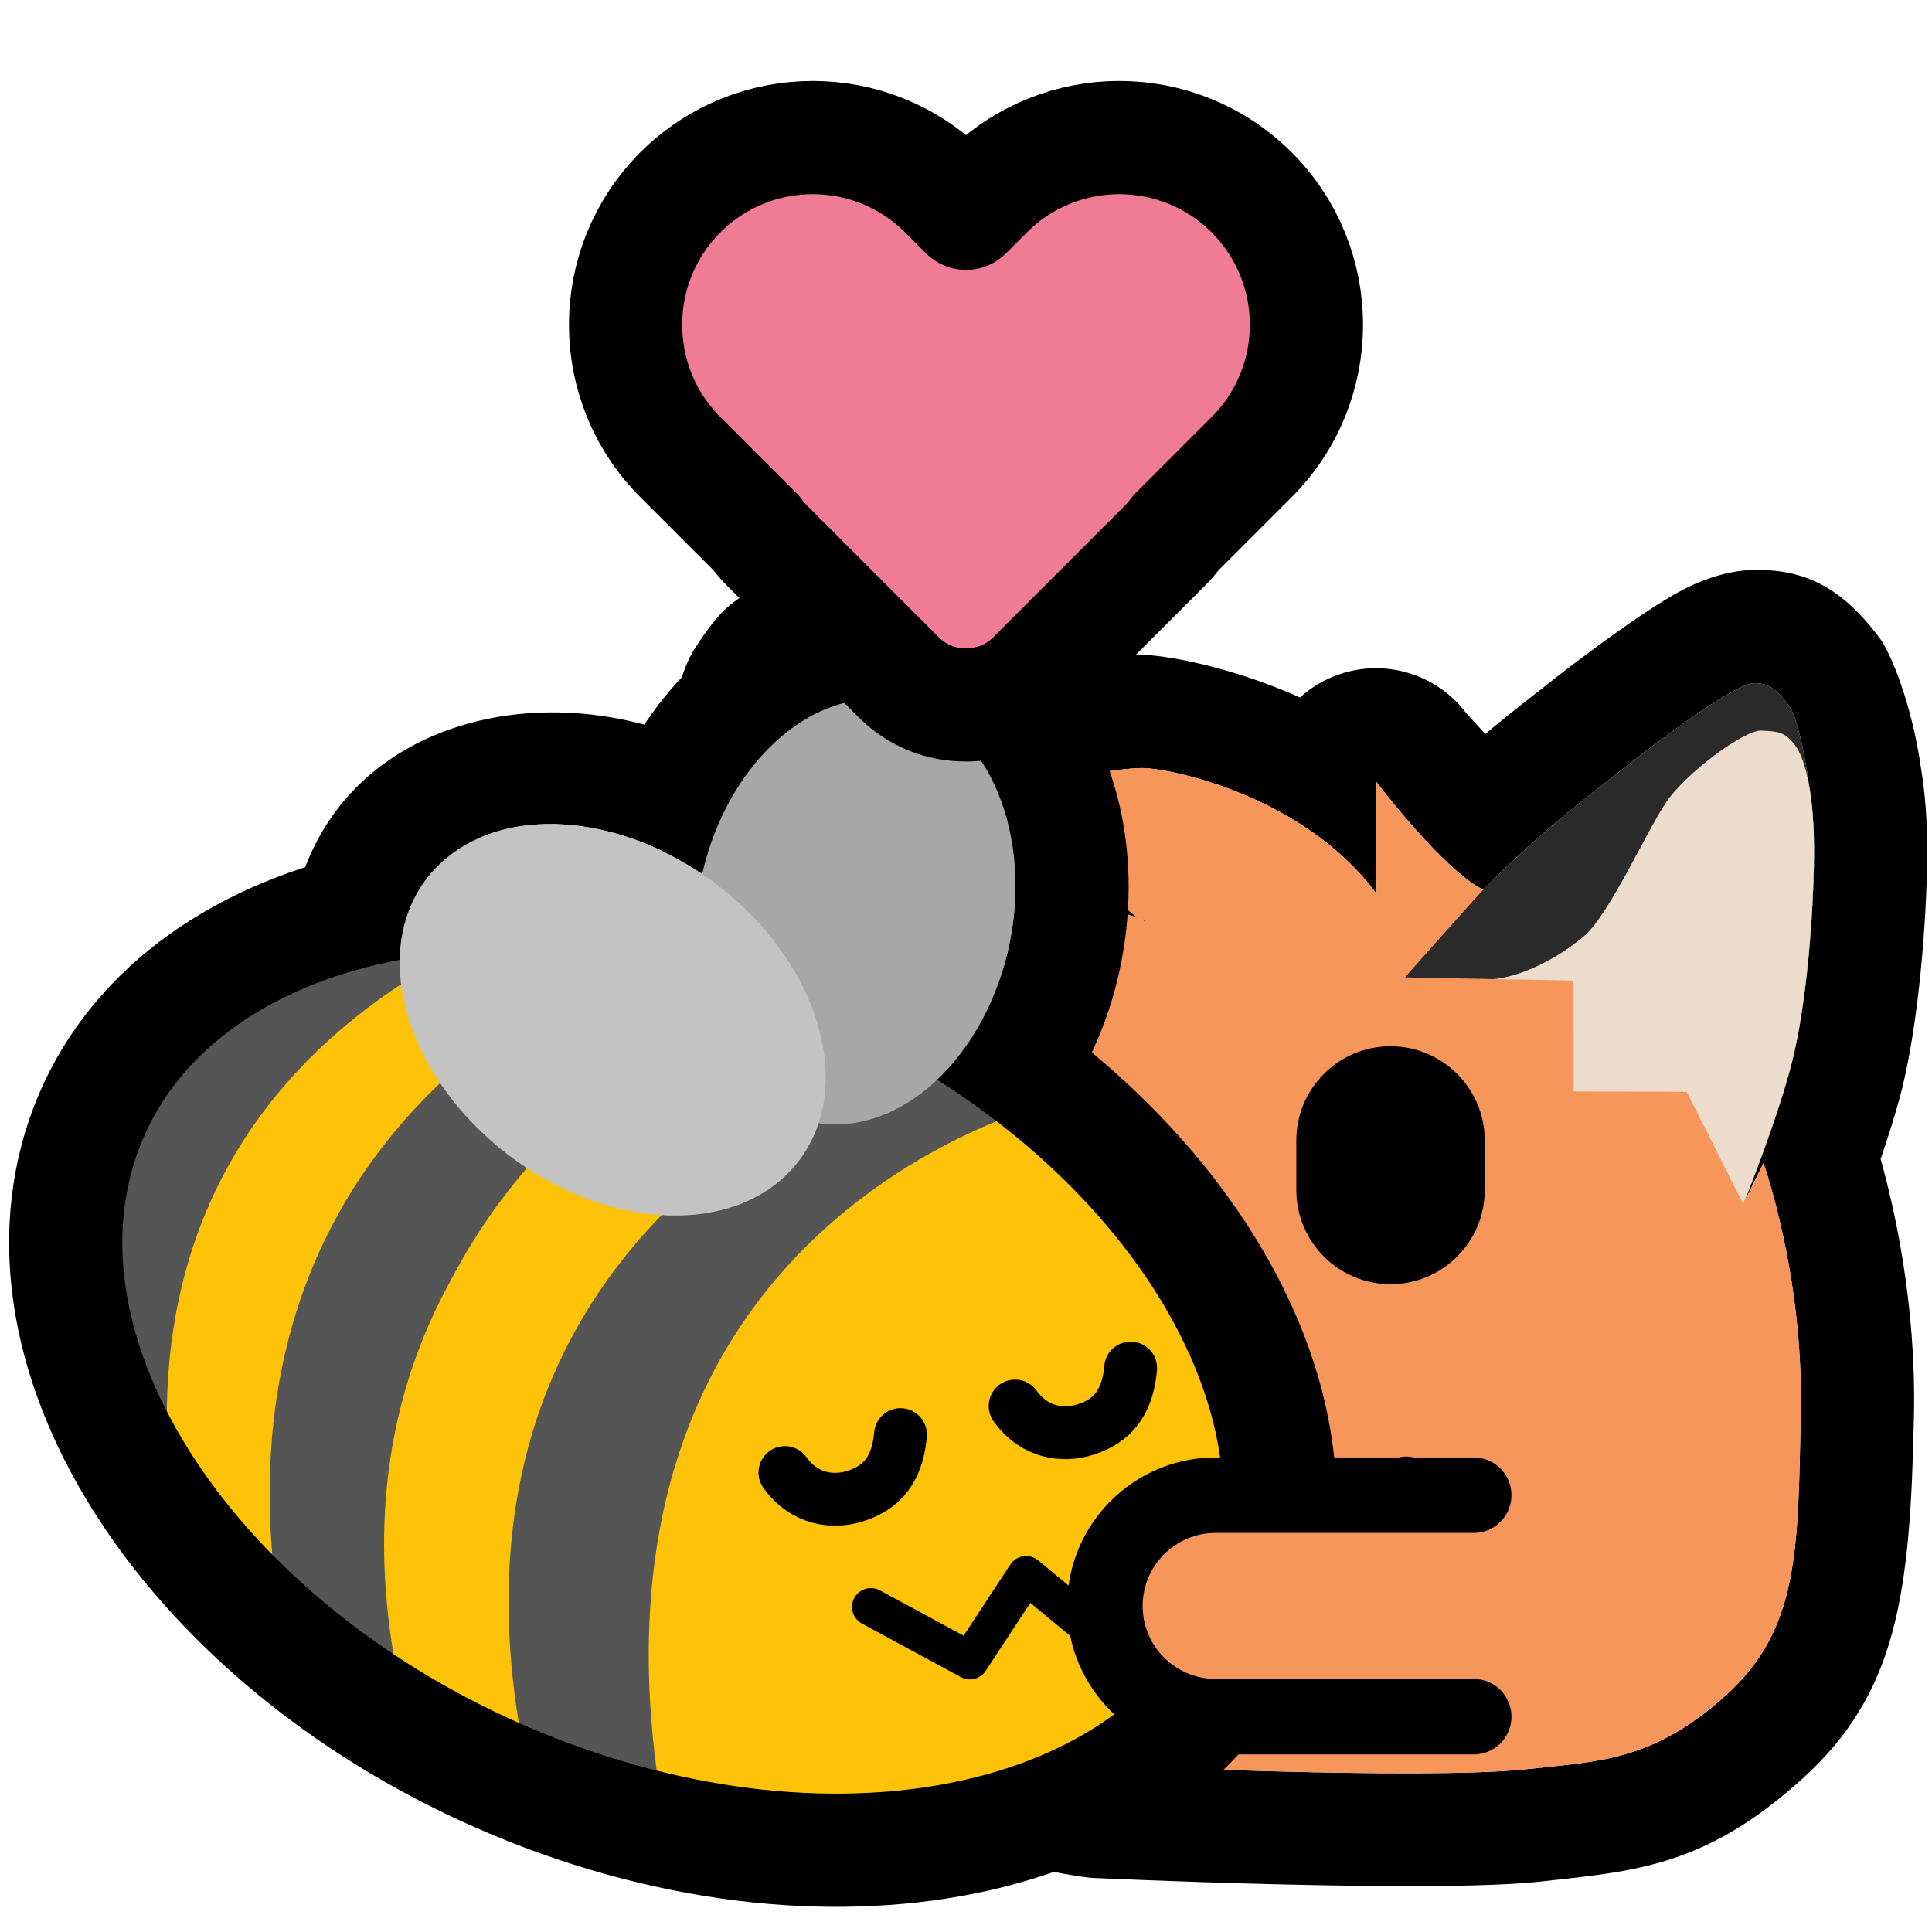 <?xml version="1.0" encoding="UTF-8" standalone="no"?>
<!DOCTYPE svg PUBLIC "-//W3C//DTD SVG 1.1//EN" "http://www.w3.org/Graphics/SVG/1.1/DTD/svg11.dtd">
<svg width="100%" height="100%" viewBox="0 0 256 256" version="1.1" xmlns="http://www.w3.org/2000/svg" xmlns:xlink="http://www.w3.org/1999/xlink" xml:space="preserve" xmlns:serif="http://www.serif.com/" style="fill-rule:evenodd;clip-rule:evenodd;stroke-linecap:round;stroke-linejoin:round;stroke-miterlimit:5;">
    <rect id="neofox_hug_bee_heart" x="0" y="0" width="256" height="256" style="fill:none;"/>
    <clipPath id="_clip1">
        <rect x="0" y="0" width="256" height="256"/>
    </clipPath>
    <g clip-path="url(#_clip1)">
        <g id="Fox">
            <path id="Outline" d="M93.969,153.273C91.852,144.762 89.834,125.409 89.099,114.24C88.401,103.629 89.039,95.69 89.702,92.277C90.403,88.666 91.69,86.44 92.427,85.349C92.222,85.653 91.854,86.29 91.854,86.29C91.854,86.29 94.351,82.108 96.623,80.261C98.902,78.408 102.297,76.18 108.98,76.129C116.446,76.073 118.408,77.699 124.29,81.476C126.136,82.662 129.474,85.897 132.987,89.55C133.747,89.272 134.531,89.054 135.333,88.901C135.333,88.901 147.166,86.773 151.348,86.773C153.976,86.773 162.698,88.144 172.256,92.419C173.756,91.061 175.544,89.994 177.547,89.322C183.654,87.272 190.388,89.35 194.277,94.485L196.809,97.256C200.57,94.094 203.518,91.892 205.212,90.539C208.721,87.735 217.713,80.939 222.816,78.239C226.611,76.231 229.901,75.613 231.84,75.539C239.196,75.26 244.091,77.915 249.076,84.558C250.555,86.53 253.37,93.45 254.533,101.731C255.063,104.822 255.406,108.758 255.365,113.52C255.29,122.324 254.196,135.65 252.008,144.342C251.29,147.195 250.253,150.482 249.194,153.587C251.015,160.058 253.909,172.784 253.61,187.499C253.126,211.387 251.389,224.338 238.755,235.76C225.876,247.404 216.463,247.947 204.151,249.315C189.726,250.917 144.893,248.841 144.893,248.841C144.766,248.835 144.639,248.828 144.512,248.818C144.512,248.818 117.339,246.005 105.194,229.624C94.357,215.008 88.616,206.008 87.986,188.384C87.543,176.001 89.938,163.723 93.969,153.273ZM150.951,121.703C149.129,121.028 145.152,119.793 139.429,119.319C135.461,114.66 131.728,110.312 130.037,108.433C125.606,103.512 118.973,95.889 116.185,94.098C113.396,92.307 112.633,91.102 109.093,91.129C105.554,91.156 105.572,92.687 104.854,93.75C104.135,94.813 103.347,102.315 104.067,113.255C104.787,124.195 106.67,143.74 108.751,150.483C109.151,151.779 109.596,152.882 110.053,153.817C105.463,163.405 102.537,175.565 102.976,187.848C103.481,201.97 108.56,208.978 117.243,220.69C125.927,232.402 145.619,233.859 145.619,233.859C145.619,233.859 188.65,235.944 202.496,234.406C211.76,233.377 219.005,233.394 228.695,224.633C238.386,215.872 238.242,205.516 238.614,187.195C238.985,168.873 233.666,154.13 233.666,154.13L231.069,159.38C231.61,158.032 235.656,147.853 237.462,140.68C239.398,132.986 240.299,121.184 240.366,113.391C240.398,109.598 240.146,106.483 239.714,104.065C239.038,99.079 237.962,94.738 237.078,93.56C235.651,91.66 234.514,90.448 232.409,90.528C229.575,90.636 218.388,99.211 214.574,102.258C211.652,104.592 204.71,109.612 196.39,118.025C196.44,117.969 196.483,117.922 196.517,117.885C191.185,115.245 182.32,103.542 182.32,103.542C182.32,103.542 182.313,114.852 182.414,118.456C172.68,105.262 154.8,101.773 151.348,101.773C147.897,101.773 138.146,103.635 138.146,103.635C136.664,105.253 146.531,118.996 150.951,121.703C151.692,121.977 152.076,122.159 152.076,122.159C151.764,122.127 151.384,121.968 150.951,121.703ZM230.981,159.526L230.996,159.528L230.989,159.543L230.981,159.526ZM186.17,129.485C186.172,129.492 186.174,129.501 186.177,129.509L186.149,129.508L186.17,129.485Z"/>
            <g id="Left-ear" serif:id="Left ear">
                <path id="Outer" d="M231.009,159.529C231.009,159.529 235.525,148.374 237.462,140.68C239.398,132.986 240.299,121.184 240.366,113.391C240.433,105.598 238.504,95.461 237.078,93.56C235.651,91.66 234.514,90.448 232.409,90.528C229.575,90.636 218.388,99.211 214.574,102.258C210.511,105.503 198.673,113.943 186.168,129.477C187.256,133.671 215.016,157.899 231.009,159.529Z" style="fill:rgb(42,42,42);"/>
                <path id="Inner" d="M231.009,159.529C231.009,159.529 235.525,148.374 237.462,140.68C239.398,132.986 240.299,121.184 240.366,113.391C240.433,105.598 239.296,100.666 237.87,98.765C236.444,96.864 235.419,96.907 233.314,96.811C231.209,96.714 223.309,102.401 220.645,106.492C217.982,110.583 213.224,121.097 209.995,123.947C206.767,126.796 200.82,130.065 196.378,129.767C197.466,133.961 215.016,157.899 231.009,159.529Z" style="fill:rgb(235,220,204);"/>
            </g>
            <path id="Right-ear" serif:id="Right ear" d="M152.904,135.224C152.904,135.224 134.467,113.355 130.037,108.433C125.606,103.512 118.973,95.889 116.185,94.098C113.396,92.307 112.633,91.102 109.093,91.129C105.554,91.156 105.572,92.687 104.854,93.75C104.135,94.813 103.347,102.315 104.067,113.255C104.787,124.195 106.67,143.74 108.751,150.483C110.832,157.225 114.119,158.727 114.119,158.727L152.904,135.224Z" style="fill:rgb(42,42,42);"/>
            <path id="Body" d="M202.496,234.406C188.65,235.944 145.619,233.859 145.619,233.859C145.619,233.859 125.927,232.402 117.243,220.69C108.56,208.978 103.481,201.97 102.976,187.848C102.472,173.725 106.415,159.765 112.222,149.691C118.029,139.617 129.121,129.446 136.497,129.78C132.242,128.289 120.929,125.287 115.431,125.819C116.894,124.842 124.899,119.007 135.417,119.131C145.934,119.256 152.076,122.159 152.076,122.159C148.57,121.8 136.519,105.412 138.146,103.635C138.146,103.635 147.897,101.773 151.348,101.773C154.8,101.773 172.68,105.262 182.414,118.456C182.313,114.852 182.32,103.542 182.32,103.542C182.32,103.542 191.185,115.245 196.517,117.885C195.471,119.027 186.149,129.508 186.149,129.508L208.477,129.932L208.511,144.618L223.5,144.673L230.989,159.543L233.666,154.13C233.666,154.13 238.985,168.873 238.614,187.195C238.242,205.516 238.386,215.872 228.695,224.633C219.005,233.394 211.76,233.377 202.496,234.406Z" style="fill:rgb(247,150,91);"/>
            <g id="Face">
                <path id="Mouth" d="M186.349,197.002L171.363,212.346L156.092,197.071L144.926,212.347L137.058,197.136" style="fill:none;stroke:black;stroke-width:8px;"/>
                <path id="Nose" d="M148.449,180.256C148.449,183.389 150.992,185.933 154.125,185.933L158.282,185.933C161.415,185.933 163.958,183.389 163.958,180.256C163.958,177.124 161.415,174.58 158.282,174.58L154.125,174.58C150.992,174.58 148.449,177.124 148.449,180.256Z" style="fill:rgb(50,18,11);"/>
                <path id="Eye" d="M196.736,151.118L196.736,157.677C196.736,164.567 191.142,170.161 184.252,170.161C177.362,170.161 171.768,164.567 171.768,157.677L171.768,151.118C171.768,144.228 177.362,138.635 184.252,138.635C191.142,138.635 196.736,144.228 196.736,151.118Z"/>
            </g>
        </g>
        <g id="Bee">
            <path id="Wings-outline" serif:id="Wings outline" d="M117.671,163.06C117.191,163.682 116.685,164.289 116.152,164.881C103.374,179.095 76.549,180.17 56.466,163.537C35.819,146.436 33.081,119.995 46.218,105.381C54.979,95.636 70.166,91.975 85.38,96.01C93.709,83.393 107.056,76.354 119.567,77.857C138.121,80.086 152.879,100.58 148.895,125.661C145.772,145.322 132.25,159.448 117.671,163.06ZM108.473,148.825C108.602,148.844 108.732,148.861 108.862,148.877C120.32,150.253 131.621,138.796 134.081,123.307C136.541,107.819 129.236,94.127 117.778,92.75C106.948,91.449 96.26,101.612 93.043,115.807C80.407,107.253 65.054,106.866 57.374,115.409C49.011,124.711 52.892,141.1 66.034,151.984C79.176,162.869 96.635,164.155 104.997,154.853C106.597,153.073 107.748,151.035 108.473,148.825Z"/>
            <path id="Body1" serif:id="Body" d="M106.103,125.73C62.71,109.377 19.883,121.211 10.526,152.141C1.169,183.071 28.802,221.459 72.195,237.812C115.589,254.165 158.415,242.331 167.773,211.401C177.13,180.471 149.497,142.083 106.103,125.73Z" style="fill:rgb(254,194,7);"/>
            <g id="Stripes">
                <path d="M75.248,122.321C76.231,122.875 14.788,132.343 23.038,201.303C-25.748,118.355 73.562,115.663 75.248,122.321Z" style="fill:rgb(85,85,85);"/>
                <path d="M23.183,202.008C13.359,135.853 73.613,121.835 72.882,119.961L97.339,124.461C97.339,124.461 23.945,138.281 37.213,215.889L25.291,202.8" style="fill:rgb(254,194,7);"/>
                <path d="M54.078,228.958L37.34,215.863C24.003,138.167 98.322,121.461 98.327,121.49L111.874,126.746C111.99,126.746 36.134,149.455 54.078,228.958Z" style="fill:rgb(85,85,85);"/>
                <path d="M110.875,127.014L126.04,135.37C126.04,135.37 53.559,158.72 70.571,237.326L54.543,229.979C33.286,152.912 111.795,127.513 113.137,128.26" style="fill:rgb(254,194,7);"/>
                <path d="M129.12,136.301L141.107,145.56C141.107,145.56 72.991,160.291 88.165,241.844L70.571,237.326C51.117,156.675 127.081,137.621 129.12,136.301Z" style="fill:rgb(85,85,85);"/>
            </g>
            <path id="Body-outline" serif:id="Body outline" d="M106.103,125.73C62.71,109.377 19.883,121.211 10.526,152.141C1.169,183.071 28.802,221.459 72.195,237.812C115.589,254.165 158.415,242.331 167.773,211.401C177.13,180.471 149.497,142.083 106.103,125.73Z" style="fill:none;stroke:black;stroke-width:15px;stroke-miterlimit:1.5;"/>
            <g id="Wings">
                <path id="Back-wing" serif:id="Back wing" d="M117.778,92.75C106.319,91.374 95.019,102.831 92.559,118.319C90.099,133.808 97.404,147.5 108.862,148.877C120.32,150.253 131.621,138.796 134.081,123.307C136.541,107.819 129.236,94.127 117.778,92.75Z" style="fill:rgb(167,167,167);"/>
                <path id="Front-wing" serif:id="Front wing" d="M57.374,115.409C49.011,124.711 52.892,141.1 66.034,151.984C79.176,162.869 96.635,164.155 104.997,154.853C113.359,145.551 109.478,129.162 96.336,118.277C83.194,107.393 65.736,106.107 57.374,115.409Z" style="fill:rgb(195,195,195);"/>
            </g>
            <g id="Face1" serif:id="Face">
                <path id="Mouth1" serif:id="Mouth" d="M149.164,205.945L145.488,216.559L135.965,208.681L128.515,220.028L115.395,212.929" style="fill:none;stroke:black;stroke-width:5px;stroke-miterlimit:1.5;"/>
                <path id="Right-eye" serif:id="Right eye" d="M134.508,186.305C137.16,189.993 140.963,190.26 143.555,189.499C146.47,188.644 149.329,186.808 149.818,181.275" style="fill:none;stroke:black;stroke-width:7px;stroke-miterlimit:1.5;"/>
                <path id="Left-eye" serif:id="Left eye" d="M104.008,195.121C106.661,198.809 110.464,199.076 113.056,198.316C115.971,197.46 118.83,195.625 119.319,190.092" style="fill:none;stroke:black;stroke-width:7px;stroke-miterlimit:1.5;"/>
            </g>
        </g>
        <path id="Fox-arm" serif:id="Fox arm" d="M195.275,227.468L161.081,227.468C152.981,227.468 146.406,220.892 146.406,212.793C146.406,204.694 152.981,198.119 161.081,198.119L195.275,198.119" style="fill:rgb(247,150,91);stroke:black;stroke-width:10px;stroke-miterlimit:1.5;"/>
        <path id="Heart" d="M100.241,70.661L90.15,60.571C80.47,50.89 80.47,35.171 90.15,25.491C99.831,15.81 115.55,15.81 125.231,25.491L128,28.26L130.769,25.491C140.45,15.81 156.169,15.81 165.85,25.491C175.53,35.171 175.53,50.89 165.85,60.571L155.759,70.661C155.367,71.211 154.923,71.736 154.43,72.23L136.889,89.77C134.439,92.221 131.215,93.43 128,93.4C124.785,93.43 121.561,92.221 119.111,89.77L101.57,72.23C101.077,71.736 100.633,71.211 100.241,70.661Z" style="fill:rgb(239,124,148);stroke:black;stroke-width:15px;stroke-linejoin:miter;"/>
    </g>
</svg>

